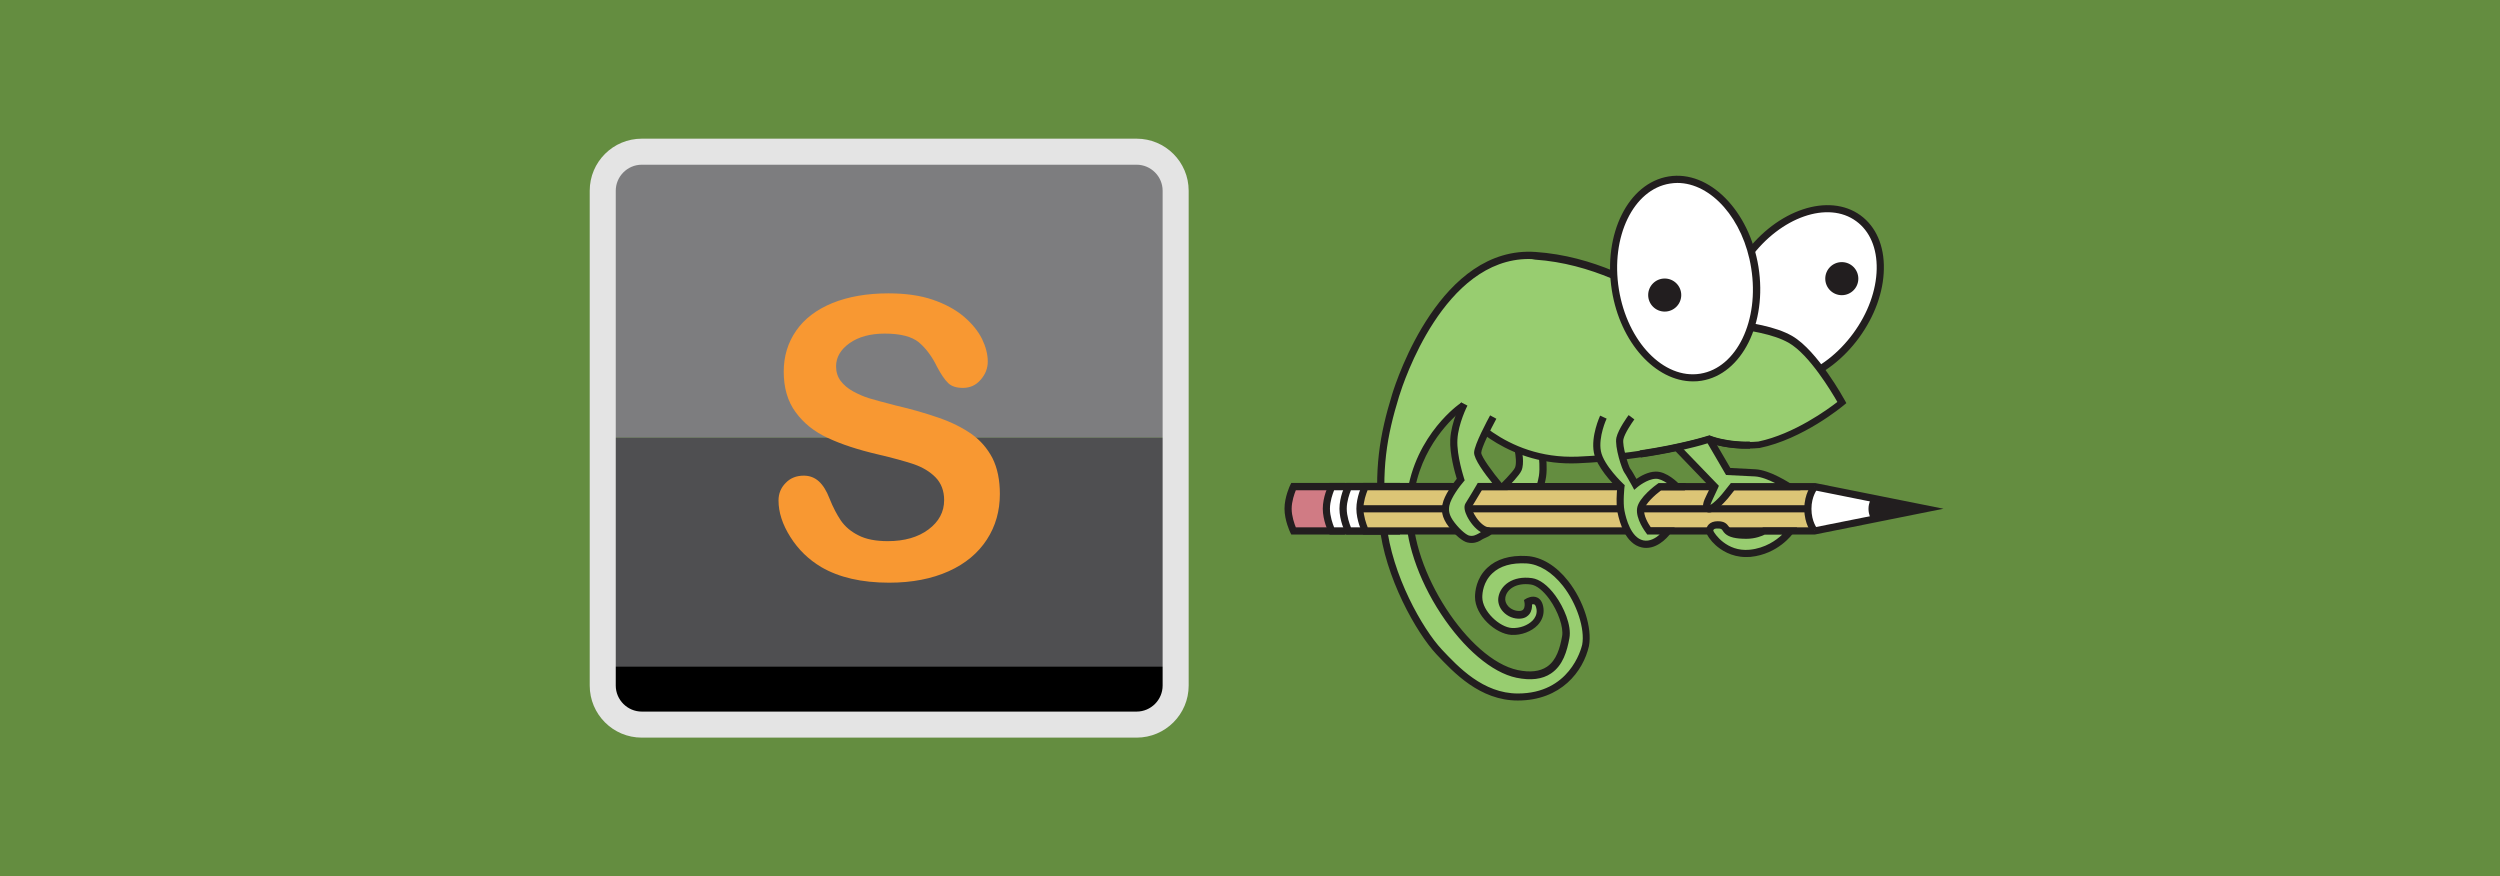 <svg xmlns="http://www.w3.org/2000/svg" viewBox="0 0 1920 673" xml:space="preserve"><style>.st1{fill:#fff}.st2{fill:#221e1f}.st3{fill:#98cd70}</style><path fill="#648d40" d="M0 0h1920v673H0z"/><ellipse transform="rotate(-53.843 1383.805 227.147)" class="st1" cx="1383.8" cy="227.1" rx="73.7" ry="51.7"/><path class="st2" d="M1364.1 296.8c-9.5 0-18.2-2.7-25.4-7.9-24.2-17.7-23.7-59.8 1.1-93.9 24.9-34 64.8-47.3 89.1-29.6 11.9 8.7 18.3 23.4 17.9 41.3-.3 17.6-7.1 36.2-19 52.6-11.9 16.3-27.7 28.5-44.3 34.1-6.7 2.2-13.2 3.4-19.4 3.4zm-19.8-98.6c-23.1 31.6-24.1 70.2-2.3 86.1 10.4 7.6 24.5 8.9 39.7 3.8 15.6-5.3 30.3-16.7 41.6-32.1s17.7-33 18-49.4c.3-16.1-5.3-29.1-15.7-36.7-21.7-16-58.2-3.2-81.3 28.3z"/><path class="st3" d="M1166 345.6s2.1 9.9 0 14.7c-2.1 4.8-16.5 18.2-16.5 18.2l30.3 4.1s3.8-10.3 4.7-16.9c.9-6.7 0-14.6 0-14.6"/><path class="st2" d="m1181.7 385.7-38.3-5.2 4.2-4c5.4-5.1 14.5-14.2 15.9-17.3 1.3-2.9.6-9.5-.2-13l5.4-1.1c.2 1.1 2.2 10.9-.2 16.3-1.6 3.6-8.3 10.6-13 15.2l22.5 3.1c1.1-3.3 3.2-9.7 3.9-14.3.9-6.2 0-13.8 0-13.9l5.5-.6c0 .3 1 8.3 0 15.3-1 6.9-4.7 17.1-4.9 17.5l-.8 2z"/><path class="st3" d="M1303.5 244.2c-17.8-4.8-61.9-43.5-124.4-47.8s-97.4 75.4-107.2 107.2c-9.8 31.8-14.1 57.6-9.8 98.7 4.3 41.1 28.8 83 43.2 98.4s33.4 34.6 60.4 34.6c36.2 0 49.1-26.7 52.1-39.5 4.1-22-16.9-64.3-45.4-65.9-28.5-1.5-36.8 16.5-36.8 28.8s14.4 25.7 25.4 26.4 23-6.7 21.8-17.2c-1.2-10.4-9.2-5.5-9.2-5.5s1.8 9.2-6.1 9.8c-7.9.6-15.3-6.1-14.1-13.5 1.2-7.4 9.2-14.1 22.7-12.3 13.5 1.8 28.8 29.4 26.4 42.9-2.5 13.5-8 34.3-37.4 28.2-38-8-84.6-77.2-82.7-127.5 1.8-50.3 39.2-77.2 39.2-77.2s30.6 42.9 90.1 40.4 101.1-15.9 101.1-15.9 15.3 6.3 38 4.3c33.1-6.7 63.9-32.5 63.9-32.5s-20.3-37.4-39.3-48.4c-19-11-54.1-11.7-71.9-16.5z"/><path class="st2" d="M1165.6 538c-29 0-49.1-21.4-62.4-35.5-15.2-16.2-39.7-59.1-43.9-100-4.4-42.2.3-68.5 9.9-99.8 3.6-11.7 37.3-114.2 110.1-109.2 44.9 3.1 80.1 23.5 103.4 36.9 9.3 5.4 16.7 9.6 21.5 10.9 5.9 1.6 14.1 2.8 22.7 4 17.2 2.5 36.7 5.3 49.6 12.8 19.4 11.3 39.5 47.9 40.4 49.5l1.1 2-1.7 1.4c-1.3 1.1-31.6 26.3-65.1 33.1h-.3c-20.1 1.8-34.6-2.7-38.3-4.1-6.6 2-46.6 13.5-100.9 15.8-52.2 2.2-83.1-30.3-90.6-39.3-7.7 6.5-34.5 31.9-36 73.4-1.8 48 42.7 116.7 80.5 124.7 9.5 2 17 1.1 22.4-2.5 7.5-5 10.1-14.7 11.7-23.5 1.2-6.8-3-19-9.8-28.5-4.7-6.5-9.9-10.6-14.2-11.2-11.5-1.6-18.6 3.8-19.6 10-.4 2.3.4 4.7 2.2 6.7 2.2 2.4 5.7 3.8 8.9 3.6 1.3-.1 2.3-.5 2.8-1.3 1.2-1.5 1-4.3.8-5.2l-.4-1.9 1.6-1c.5-.3 4.7-2.7 8.6-.9 2.7 1.3 4.3 4.1 4.8 8.4.5 4.6-1 9-4.4 12.7-4.7 5-12.7 8-20.2 7.6-12.2-.7-28-14.9-28-29.1 0-4.1.9-14.4 9.4-22.4 7.1-6.7 17.3-9.8 30.2-9.1 11.4.6 22.8 7.5 32 19.3 11.8 15 18.5 36 15.9 49.9-4.4 19.4-21.4 41.8-54.7 41.8zm8.6-339.1c-65.3 0-96.3 94.5-99.7 105.5-9.4 30.6-14 56.3-9.7 97.6 4.1 39.6 27.8 81.1 42.5 96.8 12.6 13.4 31.7 33.8 58.4 33.8 39.5 0 48.5-33.6 49.4-37.4 2.3-12.1-4.1-31.7-14.8-45.3-8.3-10.5-18.2-16.6-28-17.2-11.4-.6-20.2 1.9-26.2 7.6-7 6.6-7.7 15.1-7.7 18.4 0 10.8 13.4 23.1 22.8 23.6 6 .3 12.2-2 15.9-5.8 1.6-1.7 3.4-4.5 3-8.2-.3-2.2-.9-3.7-1.7-4.1-.5-.2-1.2-.2-1.8 0 .1 2-.2 5-2 7.4-1.1 1.4-3.1 3.2-6.8 3.5-5 .4-10-1.6-13.4-5.3-3-3.2-4.3-7.4-3.6-11.3 1.5-8.8 10.8-16.6 25.8-14.5 5.8.8 12.2 5.6 17.9 13.4 6.5 8.9 12.6 22.9 10.8 32.7-1.8 9.9-4.9 20.9-14.1 27.1-6.7 4.5-15.6 5.6-26.6 3.3-18.7-3.9-40.4-22.3-58-49.1-17.7-26.9-27.8-57.3-26.9-81.2 1.9-51 38.8-78.2 40.4-79.4l2.2-1.6 1.6 2.2c.3.4 30.5 41.6 87.7 39.3 58.3-2.4 100-15.7 100.4-15.8l1-.3.9.4c.1.1 15 6 36.5 4.1 27.5-5.7 53.7-25 60.7-30.4-4.5-7.8-21.5-36.3-37.2-45.3-12-7-31-9.7-47.7-12.1-8.8-1.3-17.1-2.5-23.4-4.2-5.5-1.5-13.2-5.9-22.8-11.5-22.9-13.2-57.5-33.2-101.1-36.2-1.6-.4-3.2-.5-4.7-.5z"/><ellipse transform="rotate(-9.119 1294.17 213.992)" class="st1" cx="1294.2" cy="214" rx="54.2" ry="76.7"/><path class="st2" d="M1300.2 292.9c-28.7 0-55.9-29.7-62.3-69.9-6.9-43.3 12.6-82.5 43.7-87.5 31-5 61.9 26.2 68.9 69.4 6.9 43.3-12.7 82.5-43.7 87.5-2.2.4-4.4.5-6.6.5zm-12-152.4c-1.9 0-3.8.2-5.8.5-28 4.5-45.6 40.9-39.1 81.2s34.5 69.3 62.5 64.8 45.6-40.9 39.1-81.2c-5.9-37.5-30.7-65.3-56.7-65.3z"/><circle class="st2" cx="1278.5" cy="226.6" r="12.7"/><circle class="st2" cx="1414.5" cy="214" r="12.7"/><path d="M1030.2 373.8h-36.8s-4.1 8.6-4.1 17 4.1 17 4.1 17h36.8v-34z" fill="#d07b84"/><path class="st2" d="M1032.9 410.5h-41.2l-.8-1.6c-.2-.4-4.4-9.3-4.4-18.2 0-9 4.2-17.8 4.4-18.2l.8-1.6h41.3l-.1 39.6zm-37.7-5.5h32.2v-28.5h-32.2c-1.1 2.7-3.2 8.6-3.2 14.2 0 5.7 2.1 11.6 3.2 14.3z"/><path class="st1" d="M1059.6 373.8h-36.8s-4.1 8.6-4.1 17 4.1 17 4.1 17h36.8v-34z"/><path class="st2" d="M1062.3 410.5h-41.2l-.8-1.6c-.2-.4-4.4-9.3-4.4-18.2 0-9 4.2-17.8 4.4-18.2l.8-1.6h41.3l-.1 39.6zm-37.7-5.5h32.2v-28.5h-32.2c-1.1 2.7-3.2 8.6-3.2 14.2 0 5.7 2.1 11.6 3.2 14.3z"/><path class="st1" d="M1072.5 373.8h-36.8s-4.1 8.6-4.1 17 4.1 17 4.1 17h36.8v-34z"/><path class="st2" d="M1075.2 410.5h-41.3l-.8-1.6c-.2-.4-4.4-9.3-4.4-18.2 0-9 4.2-17.8 4.4-18.2l.8-1.6h41.3v39.6zm-37.7-5.5h32.2v-28.5h-32.2c-1.1 2.7-3.2 8.6-3.2 14.2 0 5.7 2.1 11.6 3.2 14.3z"/><path d="M1393.6 373.8h-345s-4.1 8.6-4.1 17 4.1 17 4.1 17h345l84.9-17-84.9-17z" fill="#dcc576"/><path class="st1" d="M1393.6 373.8s-5.1 6-5.1 17 5.1 17 5.1 17l84.9-17-84.9-17z"/><path class="st2" d="M1393.9 410.5h-347l-.8-1.6c-.2-.4-4.4-9.3-4.4-18.2 0-9 4.2-17.8 4.4-18.2l.8-1.6 347.3.1 98.4 19.7-98.7 19.8zm-343.5-5.5h343l71.1-14.2-71.2-14.3h-343c-1.1 2.7-3.2 8.6-3.2 14.2.1 5.7 2.2 11.6 3.3 14.3z"/><path class="st2" d="M1437.1 382.5s-2.1 3.8-2.1 8.3 2.1 8.3 2.1 8.3l41.4-8.3-41.4-8.3z"/><path fill="none" d="M1388.5 390.8h-344.1"/><path class="st2" d="M1044.4 388h344v5.5h-344z"/><path class="st1" d="M1393.6 373.8s-5.1 6-5.1 17 5.1 17 5.1 17"/><path class="st2" d="M1391.5 409.6c-.2-.3-5.8-6.9-5.8-18.8s5.6-18.5 5.8-18.8l4.2 3.6-2.1-1.8 2.1 1.8c0 .1-4.5 5.5-4.5 15.2 0 9.8 4.4 15.2 4.5 15.2l-4.2 3.6z"/><path class="st3" d="M1313 407.8c0 2.5 11.1 19.1 30.9 17.1 20.4-2 30.9-17.1 30.9-17.1h-20.2s-5.7 3.2-13.3 3.2c-7.7 0-12.1-1.1-14.5-3.2s-1.9-4.7-7.7-4.7c-4.3-.1-6.1 2.2-6.1 4.7z"/><path class="st2" d="M1340.8 427.8c-11.3 0-19.3-5.6-23.2-9.1-3.6-3.2-7.3-8.1-7.3-10.9 0-3.7 2.7-7.5 8.9-7.5 5.2 0 6.9 1.9 8.5 4.1.4.5.7 1 1.1 1.4 1.9 1.7 6 2.5 12.6 2.5 6.9 0 11.9-2.8 12-2.8l.6-.4h26.2l-3 4.3c-.5.7-11.5 16.2-32.9 18.3-1.3.1-2.4.1-3.5.1zm-25-20.2c.8 2.1 10.2 16.3 27.9 14.6 12-1.2 20.5-7.3 25-11.6h-13.4c-1.8.9-7.2 3.2-14 3.2-8.3 0-13.3-1.2-16.3-3.9-.9-.8-1.5-1.6-1.9-2.3-.9-1.3-1.2-1.7-3.9-1.7-1.3-.1-3.3.1-3.4 1.7z"/><path class="st3" d="M1124.6 310.2s-7.3 14.4-8 27.2c-.7 12.9 5.3 30.8 5.3 30.8s-9.8 11.3-11.4 19.6c-.8 4.1-.5 8.7 4.6 15.3 5.3 6.8 10.2 10.2 12.5 10.8 4.6 1.1 7.6-.9 10.6-2.5s7-2.8 4.4-3.7c-7.8-.7-17-15.9-14.7-19.6 2.3-3.7 8.7-14.4 8.7-14.4h15.4s-17.2-20.3-17-26c.2-5.7 12-27.3 12-27.3"/><path class="st2" d="M1130.2 417c-1 0-2.1-.1-3.3-.4-3.7-.9-9.2-5.5-14-11.7-6.1-7.8-5.9-13.5-5.1-17.5 1.4-7.3 8.4-16.4 11-19.7-1.4-4.6-5.6-19.1-5-30.3.7-13.3 8-27.7 8.3-28.4l4.9 2.5c-.1.1-7.1 14-7.7 26.1-.7 12.2 5.1 29.6 5.1 29.8l.5 1.5-1 1.2c-2.6 3-9.6 12.1-10.8 18.3-.6 3.3-.6 7.1 4.1 13.1 4.9 6.3 9.4 9.4 11 9.8 3.1.8 5.2-.4 7.8-1.8l.8-.5c.2-.1.3-.2.5-.3-4.4-2.6-8.3-7.6-10.6-12.2-1.5-3-2.9-7.2-1.2-9.9 2.3-3.6 8.6-14.2 8.6-14.3l.8-1.4h11.1c-5.7-7-14.1-18.4-13.9-23.4.2-6.1 10.3-24.8 12.3-28.5l4.8 2.6c-4.4 8.1-11.5 22.3-11.6 26.1-.1 2.8 8.4 14.7 16.4 24.2l3.9 4.5h-19.8l-7.8 13c-.1.9.8 4.3 3.7 8.4 2.9 4.1 6.4 6.8 8.8 7.1l.7.1c2.2.8 2.6 2.3 2.7 3.1.1 2.4-2 3.4-4.6 4.6-.7.3-1.5.7-2.2 1l-.8.4c-2.2 1.5-4.8 2.9-8.4 2.9zm.1-27.5"/><path class="st3" d="M1231.5 320.5s-6.9 14.7-4.6 26.7c2.3 12 18.1 26.7 18.1 26.7s-1.4 12 0 19 5.6 22.5 16.5 25c10.8 2.4 19.5-10 19.5-10h-14.5s-7.5-9.8-6.4-17c1.1-7.2 14.7-17 14.7-17h13s-8.6-9.1-16.2-8.8c-7.7.2-15.6 7-15.6 7s-4.8-8.9-6.2-10.6-7-18.5-5.6-24.7c1.4-6.2 8.9-16.2 8.9-16.2"/><path class="st2" d="M1264.3 420.8c-1.1 0-2.3-.1-3.5-.4-12.1-2.7-16.8-18.2-18.6-27.1-1.2-6-.5-15-.2-18.5-3.6-3.6-15.8-16.2-17.9-27.2-2.4-12.7 4.5-27.7 4.8-28.4l5 2.3c-.1.1-6.5 14.1-4.4 25 2.1 10.9 17.1 25 17.3 25.2l1 .9-.2 1.4c0 .1-1.3 11.6 0 18.2 1.2 6.2 5 20.7 14.4 22.8 5 1.1 9.6-1.8 12.7-4.5h-9.6l-.8-1.1c-.8-1.1-8.2-10.9-7-19.1 1.2-8.1 14.3-17.8 15.8-18.8l.7-.5h6.4c-2.7-1.8-5.9-3.4-8.6-3.3-6.6.2-13.9 6.3-13.9 6.3l-2.6 2.2-1.6-3c-2-3.6-5.1-9.1-5.9-10.1-1.9-2.3-7.7-20.1-6.2-27 1.5-6.6 9-16.8 9.4-17.3l4.4 3.3c-2 2.7-7.4 10.7-8.4 15.2-1.1 4.9 3.8 20.4 5.1 22.4 1 1.2 3.3 5.2 4.9 8.1 3.2-2.2 8.9-5.5 14.7-5.6 8.6-.3 17.3 8.7 18.3 9.7l4.4 4.7h-18.5c-4.9 3.7-12.2 10.4-12.9 14.7-.7 4.4 2.9 10.7 5.1 13.8h18.3l-3 4.3c-.4.5-8.1 11.4-18.9 11.4z"/><path class="st3" d="m1287.7 343.7 29 30.1s-.7 1.7-3.4 7.4-3.7 8.4-1.2 9.7 9.5-5.8 12.6-9.7 5.8-7.4 5.8-7.4h43s-15-10-25.6-10.6c-10.6-.5-20.8-1.1-20.8-1.1l-14.4-24.8"/><path class="st2" d="M1312.6 393.6c-.6 0-1.2-.1-1.8-.4-5.2-2.6-2.3-8.6 0-13.3 1.3-2.7 2.1-4.5 2.7-5.6l-27.7-28.8 4-3.8 30.3 31.4-.7 1.7c0 .1-.8 1.8-3.5 7.5-.5 1.1-1.9 4-2.3 5.5 2-1.1 6-4.7 9-8.4l6.7-8.4h34c-4.8-2.4-10.6-4.8-15.4-5.1l-22.3-1.1-15.2-26.1 4.8-2.8 13.7 23.5 19.3 1c11.2.6 26.3 10.6 27 11l7.6 5.1H1332l-5 6.3c-1.2 1.2-8.9 10.8-14.4 10.8z"/><path class="st2" d="m1260.1 351.4-.8-5.5c32-4.7 52.4-11.2 52.6-11.3l1-.3.9.4c.1 0 12.1 4.9 30.1 4.4l.1 5.5c-16.5.4-28.1-3.3-31.4-4.5-4.4 1.5-23.9 7.1-52.5 11.3z"/><path d="M462.9 336v190.5c0 16.5 13.5 30 30 30h380c16.5 0 30-13.5 30-30V336h-440z" fill="#4f4f51"/><path d="M462.9 512v14.5c0 16.5 13.5 30 30 30h380c16.5 0 30-13.5 30-30V512h-440z"/><path d="M872.9 116.5h-380c-16.5 0-30 13.5-30 30V336h440V146.5c0-16.5-13.5-30-30-30z" fill="#7d7d7f"/><path d="M872.9 566.5h-380c-22.1 0-40-17.9-40-40v-380c0-22.1 17.9-40 40-40h380c22.1 0 40 17.9 40 40v380c0 22.1-17.9 40-40 40zm-380-440c-11 0-20 9-20 20v380c0 11 9 20 20 20h380c11 0 20-9 20-20v-380c0-11-9-20-20-20h-380z" fill="#e4e4e4"/><path d="M767.9 379.4c0 13-3.3 24.7-10 35s-16.4 18.5-29.3 24.3-28.1 8.8-45.7 8.8c-21.1 0-38.5-4-52.2-12-9.7-5.8-17.6-13.4-23.7-23.1-6.1-9.6-9.1-19-9.1-28 0-5.3 1.8-9.8 5.5-13.5 3.6-3.8 8.3-5.6 13.9-5.6 4.6 0 8.4 1.5 11.6 4.4 3.2 2.9 5.9 7.3 8.1 13 2.7 6.8 5.7 12.5 8.8 17.1 3.2 4.6 7.6 8.4 13.4 11.3 5.7 3 13.3 4.5 22.6 4.5 12.8 0 23.3-3 31.3-9s12-13.5 12-22.5c0-7.1-2.2-12.9-6.5-17.4-4.3-4.4-9.9-7.8-16.8-10.2-6.9-2.3-16-4.8-27.5-7.5-15.4-3.6-28.2-7.8-38.6-12.7-10.4-4.8-18.6-11.4-24.7-19.8-6.1-8.3-9.1-18.7-9.1-31.1 0-11.8 3.2-22.3 9.6-31.5 6.4-9.2 15.7-16.2 27.9-21.2 12.2-4.9 26.5-7.4 42.9-7.4 13.1 0 24.5 1.6 34.1 4.9 9.6 3.3 17.5 7.6 23.9 13 6.3 5.4 10.9 11.1 13.9 17.1 2.9 6 4.4 11.8 4.4 17.4 0 5.2-1.8 9.8-5.5 14-3.6 4.2-8.2 6.2-13.6 6.2-5 0-8.7-1.2-11.3-3.7-2.6-2.5-5.4-6.6-8.4-12.2-3.9-8.1-8.6-14.4-14-19-5.4-4.5-14.2-6.8-26.3-6.8-11.2 0-20.2 2.5-27.1 7.4-6.9 4.9-10.3 10.9-10.3 17.8 0 4.3 1.2 8 3.5 11.1 2.3 3.1 5.5 5.8 9.6 8.1 4.1 2.2 8.2 4 12.4 5.3 4.2 1.3 11.1 3.1 20.7 5.6 12.1 2.8 23 6 32.8 9.4 9.8 3.4 18.1 7.6 25 12.4 6.9 4.9 12.2 11.1 16.1 18.5 3.8 7.6 5.7 16.8 5.7 27.6z" fill="#f89832"/></svg>